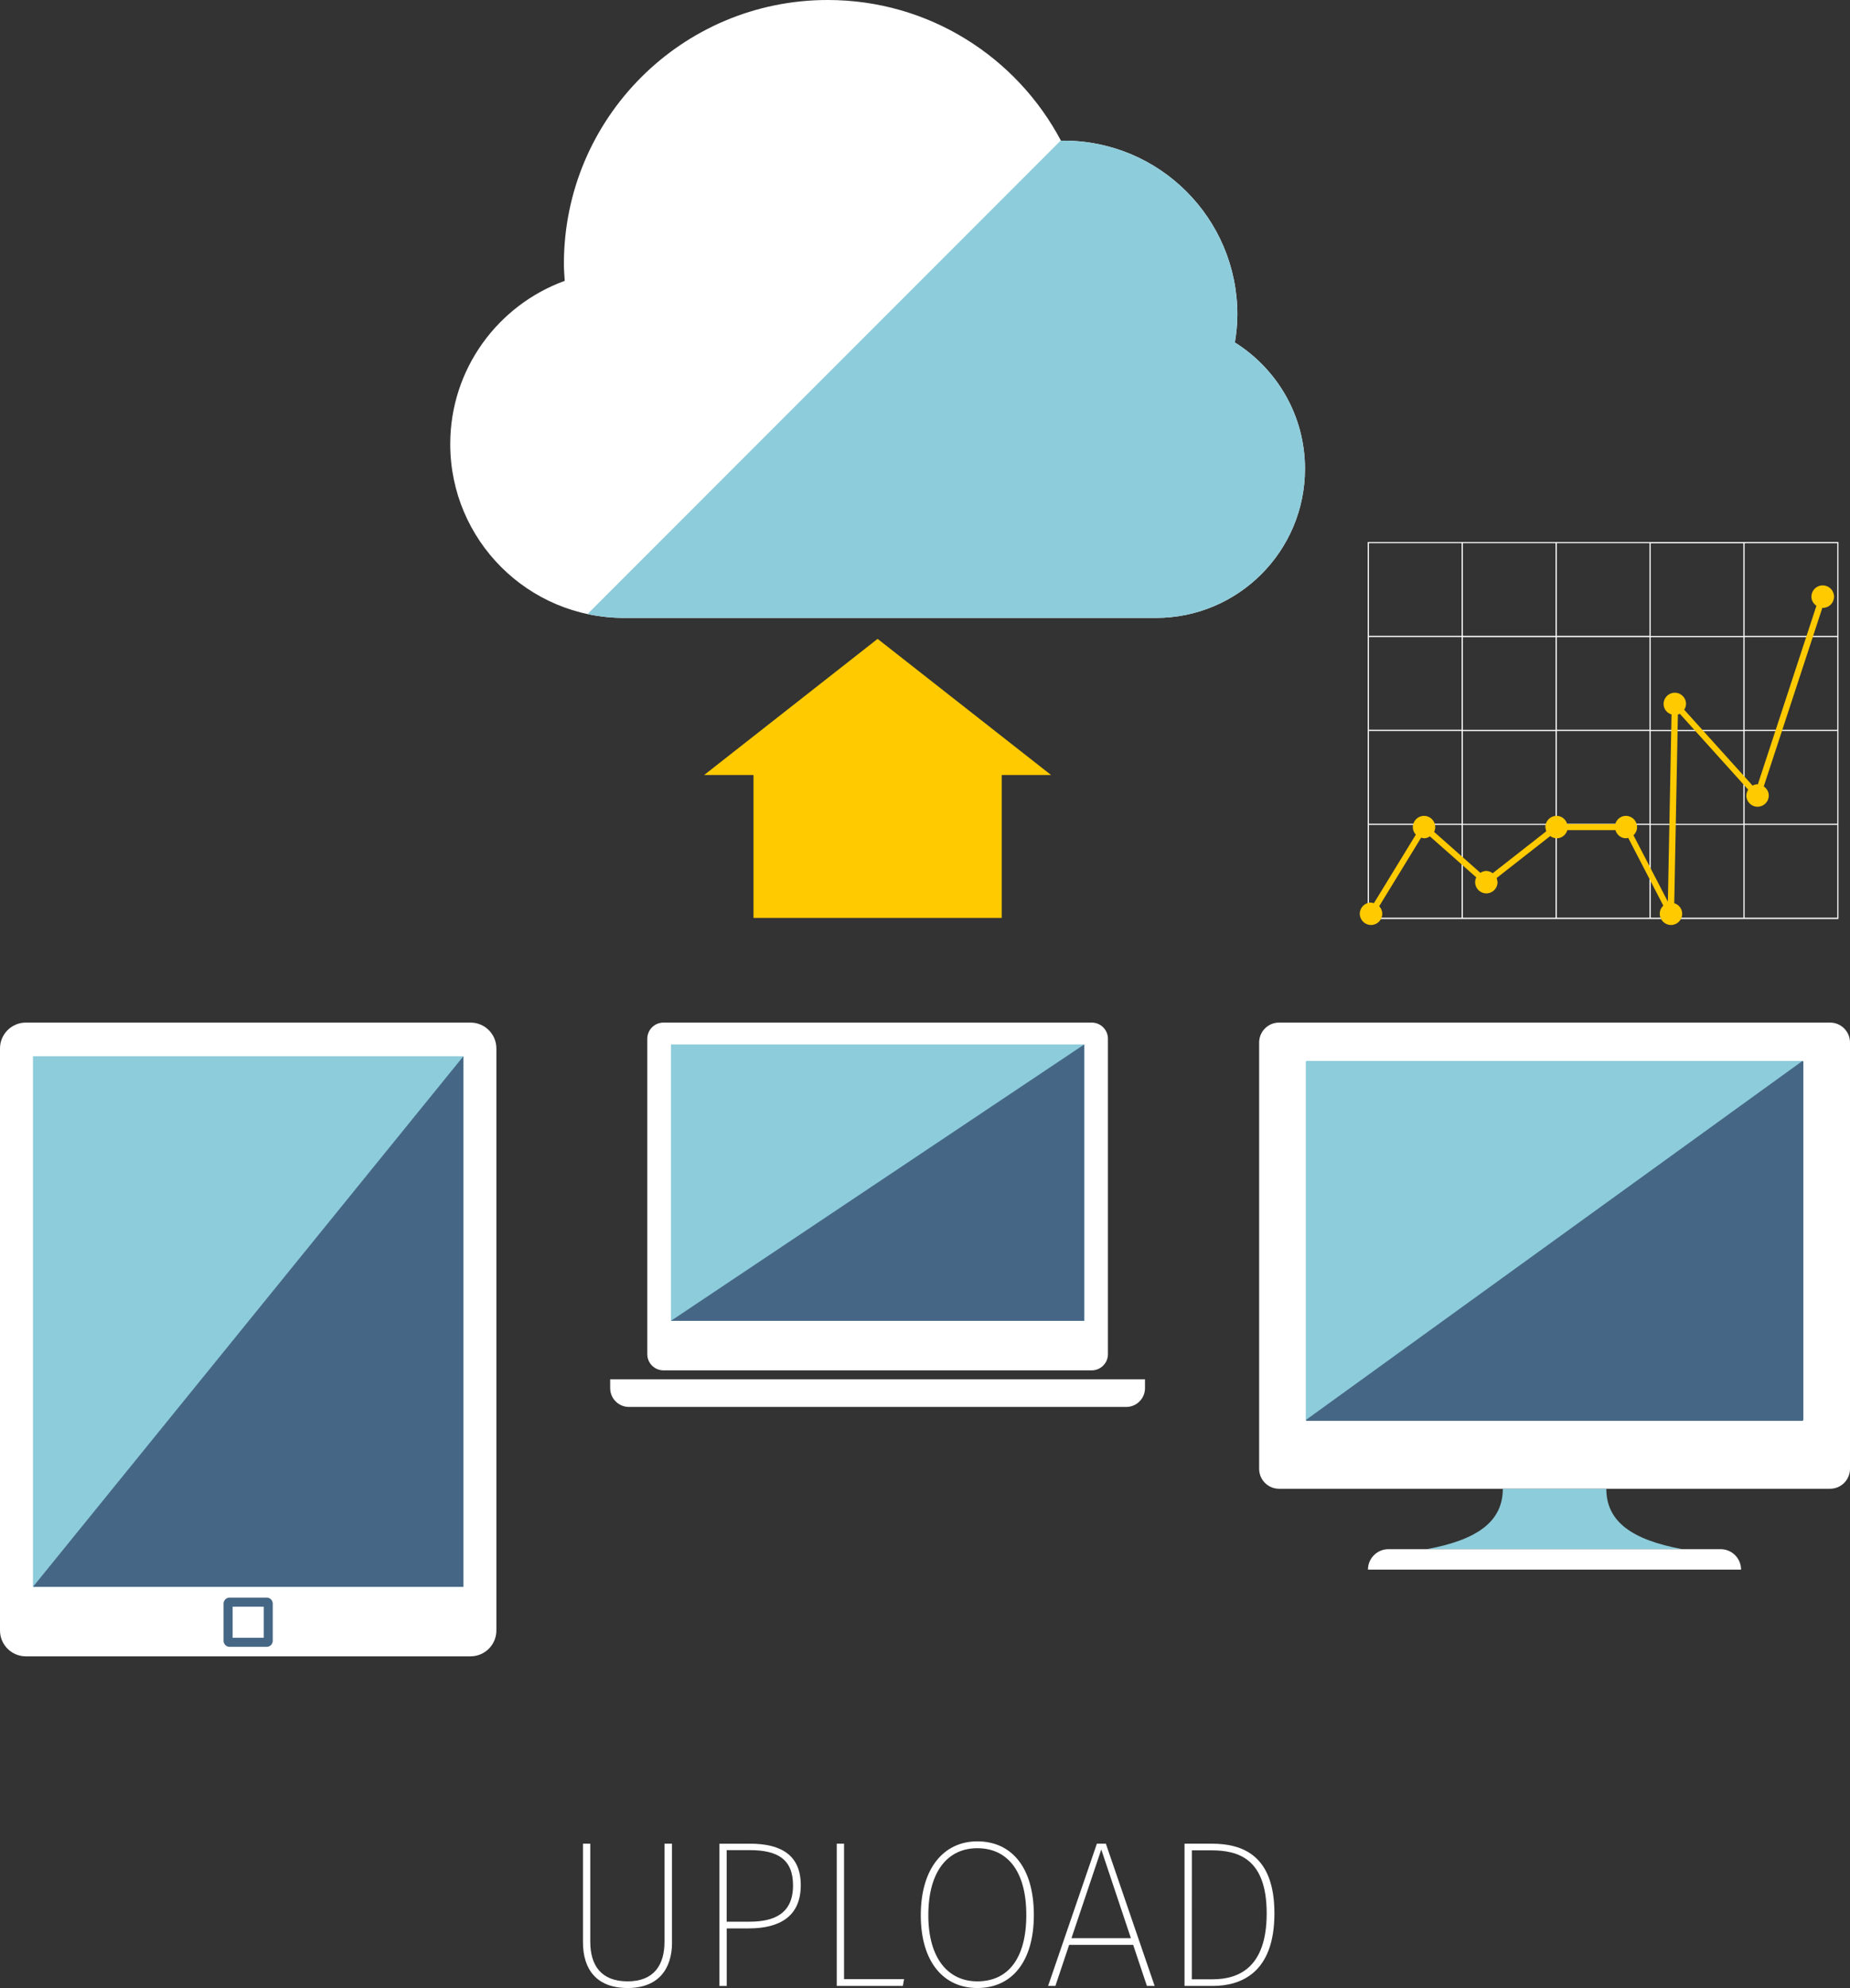 <?xml version="1.0" encoding="UTF-8" standalone="no"?>
<svg
   xmlns:dc="http://purl.org/dc/elements/1.1/"
   xmlns:cc="http://creativecommons.org/ns#"
   xmlns:rdf="http://www.w3.org/1999/02/22-rdf-syntax-ns#"
   xmlns:svg="http://www.w3.org/2000/svg"
   xmlns="http://www.w3.org/2000/svg"
   xmlns:sodipodi="http://sodipodi.sourceforge.net/DTD/sodipodi-0.dtd"
   xmlns:inkscape="http://www.inkscape.org/namespaces/inkscape"
   width="37.535mm"
   height="40.313mm"
   viewBox="0 0 37.535 40.313"
   version="1.1"
   id="svg890"
   inkscape:version="1.0.2 (e86c8708, 2021-01-15)"
   sodipodi:docname="nube.svg">
  <rect x="0" y="0" width="37.535" height="40.313" fill="#333333" stroke="none"/>
  <defs
     id="defs884" />
  <sodipodi:namedview
     id="base"
     pagecolor="#ffffff"
     bordercolor="#666666"
     borderopacity="1.0"
     inkscape:pageopacity="0.0"
     inkscape:pageshadow="2"
     inkscape:zoom="0.35"
     inkscape:cx="353.78928"
     inkscape:cy="513.32496"
     inkscape:document-units="mm"
     inkscape:current-layer="layer1"
     inkscape:document-rotation="0"
     showgrid="false"
     inkscape:window-width="1251"
     inkscape:window-height="979"
     inkscape:window-x="0"
     inkscape:window-y="23"
     inkscape:window-maximized="0" />
  <g
     inkscape:label="Capa 1"
     inkscape:groupmode="layer"
     id="layer1"
     transform="translate(-12.227,-12.349)">
    <path
       d="m 25.862,51.736 c 0,0.542 -0.279,0.926 -0.901,0.926 -0.635,0 -0.906,-0.385 -0.906,-0.926 v -2.001 h 0.148 v 1.988 c 0,0.478 0.22,0.804 0.757,0.804 0.537,0 0.749,-0.334 0.749,-0.804 v -1.988 h 0.152 v 2.001"
       style="fill:#ffffff;fill-opacity:1;fill-rule:nonzero;stroke:none;stroke-width:0.035"
       id="path304" />
    <path
       d="m 27.433,51.317 c 0.516,0 0.884,-0.173 0.884,-0.736 0,-0.529 -0.313,-0.715 -0.876,-0.715 h -0.47 v 1.451 z m 0.009,-1.582 c 0.656,0 1.032,0.25 1.032,0.842 0,0.639 -0.436,0.876 -1.054,0.876 h -0.448 v 1.168 h -0.148 v -2.885 h 0.618"
       style="fill:#ffffff;fill-opacity:1;fill-rule:nonzero;stroke:none;stroke-width:0.035"
       id="path306" />
    <path
       d="m 30.57,52.481 -0.025,0.139 h -1.341 v -2.885 h 0.148 v 2.746 h 1.219"
       style="fill:#ffffff;fill-opacity:1;fill-rule:nonzero;stroke:none;stroke-width:0.035"
       id="path308" />
    <path
       d="m 31.062,51.186 c 0,0.884 0.41,1.341 0.994,1.341 0.618,0 0.994,-0.457 0.994,-1.346 0,-0.909 -0.398,-1.354 -0.994,-1.354 -0.588,0 -0.994,0.453 -0.994,1.359 z m 2.141,-0.005 c 0,0.939 -0.44,1.481 -1.147,1.481 -0.681,0 -1.147,-0.525 -1.147,-1.476 0,-0.956 0.47,-1.498 1.147,-1.498 0.685,0 1.147,0.516 1.147,1.493"
       style="fill:#ffffff;fill-opacity:1;fill-rule:nonzero;stroke:none;stroke-width:0.035"
       id="path310" />
    <path
       d="m 34.571,49.853 -0.605,1.798 h 1.206 z m -0.652,1.934 -0.279,0.833 h -0.148 l 0.99,-2.885 h 0.182 l 0.99,2.885 h -0.157 l -0.279,-0.833 h -1.299"
       style="fill:#ffffff;fill-opacity:1;fill-rule:nonzero;stroke:none;stroke-width:0.035"
       id="path312" />
    <path
       d="m 36.408,52.485 h 0.423 c 0.533,0 1.096,-0.241 1.096,-1.337 0,-1.117 -0.584,-1.278 -1.125,-1.278 h -0.393 z m 0.402,-2.75 c 0.626,0 1.274,0.233 1.274,1.413 0,1.215 -0.685,1.472 -1.257,1.472 h -0.567 v -2.885 h 0.55"
       style="fill:#ffffff;fill-opacity:1;fill-rule:nonzero;stroke:none;stroke-width:0.035"
       id="path314" />
    <path
       d="m 12.751,45.936 c -0.289,0 -0.524,-0.235 -0.524,-0.524 V 33.609 c 0,-0.289 0.235,-0.524 0.524,-0.524 h 9.023 c 0.29,0 0.524,0.235 0.524,0.524 v 11.803 c 0,0.289 -0.235,0.524 -0.524,0.524 h -9.023"
       style="fill:#ffffff;fill-opacity:1;fill-rule:nonzero;stroke:none;stroke-width:0.035"
       id="path316" />
    <path
       d="M 12.896,44.527 V 33.767 h 8.733 v 10.76 h -8.733"
       style="fill:#8dccdb;fill-opacity:1;fill-rule:nonzero;stroke:none;stroke-width:0.035"
       id="path318" />
    <path
       d="M 12.896,44.527 21.629,33.767 V 44.527 Z"
       style="fill:#456785;fill-opacity:1;fill-rule:nonzero;stroke:none;stroke-width:0.035"
       id="path320" />
    <path
       d="M 17.639,45.743 H 16.885 c -0.068,0 -0.122,-0.055 -0.122,-0.122 v -0.754 c 0,-0.067 0.055,-0.122 0.122,-0.122 h 0.754 c 0.068,0 0.122,0.055 0.122,0.122 v 0.754 c 0,0.068 -0.055,0.122 -0.122,0.122"
       style="fill:#456785;fill-opacity:1;fill-rule:nonzero;stroke:none;stroke-width:0.035"
       id="path322" />
    <path
       d="m 16.947,45.56 v -0.631 h 0.631 v 0.631 h -0.631"
       style="fill:#ffffff;fill-opacity:1;fill-rule:nonzero;stroke:none;stroke-width:0.035"
       id="path324" />
    <path
       d="M 49.358,42.538 H 38.178 c -0.223,0 -0.404,-0.181 -0.404,-0.404 v -8.645 c 0,-0.223 0.181,-0.404 0.404,-0.404 h 11.18 c 0.223,0 0.404,0.181 0.404,0.404 v 8.645 c 0,0.223 -0.181,0.404 -0.404,0.404"
       style="fill:#ffffff;fill-opacity:1;fill-rule:nonzero;stroke:none;stroke-width:0.035"
       id="path326" />
    <path
       d="m 38.737,41.16 -0.016,-0.016 v -7.266 l 0.016,-0.016 h 10.062 l 0.016,0.016 v 7.266 l -0.016,0.016 H 38.737"
       style="fill:#8dccdb;fill-opacity:1;fill-rule:nonzero;stroke:none;stroke-width:0.035"
       id="path328" />
    <path
       d="m 38.737,41.16 -0.016,-0.016 10.078,-7.282 0.016,0.016 v 7.266 l -0.016,0.016 H 38.737"
       style="fill:#456785;fill-opacity:1;fill-rule:nonzero;stroke:none;stroke-width:0.035"
       id="path330" />
    <path
       d="m 44.817,42.538 h -2.099 c 0,0.663 -0.514,1.036 -1.547,1.226 h 2.597 2.597 c -1.033,-0.19 -1.547,-0.563 -1.547,-1.226"
       style="fill:#8dccdb;fill-opacity:1;fill-rule:nonzero;stroke:none;stroke-width:0.035"
       id="path332" />
    <path
       d="m 47.552,44.178 c 0,-0.229 -0.186,-0.415 -0.415,-0.415 h -6.74 c -0.229,0 -0.415,0.186 -0.415,0.415 h 7.569"
       style="fill:#ffffff;fill-opacity:1;fill-rule:nonzero;stroke:none;stroke-width:0.035"
       id="path334" />
    <path
       d="m 37.282,19.294 c 0.03,-0.185 0.05,-0.374 0.05,-0.568 0,-1.947 -1.578,-3.525 -3.524,-3.525 l -0.054,0.003 c -0.898,-1.697 -2.679,-2.855 -4.733,-2.855 -2.957,0 -5.353,2.397 -5.353,5.353 0,0.115 0.01,0.229 0.017,0.342 -1.354,0.492 -2.323,1.786 -2.323,3.31 0,1.947 1.578,3.525 3.524,3.525 h 10.794 c 1.67,0 3.024,-1.354 3.024,-3.024 0,-1.081 -0.569,-2.026 -1.422,-2.561"
       style="fill:#ffffff;fill-opacity:1;fill-rule:nonzero;stroke:none;stroke-width:0.035"
       id="path336" />
    <path
       d="m 24.886,24.879 h 10.794 c 1.67,0 3.024,-1.354 3.024,-3.024 0,-1.081 -0.569,-2.026 -1.422,-2.561 0.03,-0.185 0.05,-0.374 0.05,-0.568 0,-1.947 -1.578,-3.525 -3.524,-3.525 l -0.054,0.003 -0.004,-0.007 -9.602,9.603 c 0.239,0.051 0.485,0.079 0.739,0.079"
       style="fill:#8dccdb;fill-opacity:1;fill-rule:nonzero;stroke:none;stroke-width:0.035"
       id="path338" />
    <path
       d="m 33.553,28.065 -3.52,-2.761 -3.52,2.761 h 1.002 v 2.897 h 5.036 v -2.897 h 1.002"
       style="fill:#ffca00;fill-opacity:1;fill-rule:nonzero;stroke:none;stroke-width:0.035"
       id="path340" />
    <path
       d="m 34.706,39.809 c 0,0.181 -0.147,0.328 -0.328,0.328 h -8.69 c -0.181,0 -0.328,-0.147 -0.328,-0.328 v -6.396 c 0,-0.181 0.147,-0.328 0.328,-0.328 h 8.69 c 0.181,0 0.328,0.147 0.328,0.328 v 6.396"
       style="fill:#ffffff;fill-opacity:1;fill-rule:nonzero;stroke:none;stroke-width:0.035"
       id="path342" />
    <path
       d="m 34.226,39.133 h -8.386 v -5.605 h 8.386 v 5.605"
       style="fill:#8dccdb;fill-opacity:1;fill-rule:nonzero;stroke:none;stroke-width:0.035"
       id="path344" />
    <path
       d="m 34.226,39.133 h -8.386 l 8.386,-5.605 z"
       style="fill:#456785;fill-opacity:1;fill-rule:nonzero;stroke:none;stroke-width:0.035"
       id="path346" />
    <path
       d="m 24.607,40.318 v 0.18 c 0,0.211 0.171,0.381 0.381,0.381 H 35.077 c 0.21,0 0.381,-0.17 0.381,-0.381 V 40.318 H 24.607"
       style="fill:#ffffff;fill-opacity:1;fill-rule:nonzero;stroke:none;stroke-width:0.035"
       id="path348" />
    <path
       d="m 47.623,25.243 v -1.88 h 1.881 v 1.88 z m 1.881,1.905 H 47.623 v -1.88 h 1.881 z m 0,1.905 H 47.623 v -1.881 h 1.881 z m 0,1.905 H 47.623 v -1.881 h 1.881 z m -1.905,0 h -1.881 v -1.881 h 1.881 z m -1.906,0 h -1.88 v -1.881 h 1.88 z m -1.905,0 h -1.881 v -1.881 h 1.881 z m -1.906,0 h -1.88 v -1.881 h 1.88 z m -1.88,-3.786 h 1.88 v 1.881 h -1.88 z m 0,-1.905 h 1.88 v 1.88 h -1.88 z m 0,-1.905 h 1.88 v 1.88 h -1.88 z m 1.905,0 h 1.881 v 1.88 h -1.881 z m 1.906,0 h 1.88 v 1.88 h -1.88 z m 0,3.81 h 1.88 v 1.881 h -1.88 z m 1.88,-0.025 H 43.813 V 25.269 H 45.693 Z M 41.907,25.269 h 1.881 v 1.88 h -1.881 z m 0,1.905 h 1.881 v 1.881 h -1.881 z m 5.691,1.881 H 45.717 V 27.174 h 1.881 z m 0,-1.905 H 45.717 V 25.269 h 1.881 z m -1.881,-3.785 h 1.881 v 1.88 h -1.881 z m 1.906,-0.025 h -7.646 v 7.645 h 9.55 v -1.905 -0.025 -1.881 -0.025 -1.88 -0.025 -1.905 H 47.623"
       style="fill:#ffffff;fill-opacity:1;fill-rule:nonzero;stroke:none;stroke-width:0.035"
       id="path350" />
    <path
       d="m 49.206,24.22 c -0.125,0 -0.227,0.102 -0.227,0.228 0,0.078 0.042,0.144 0.102,0.185 l -1.189,3.622 -0.009,-0.002 c -0.036,0 -0.068,0.011 -0.099,0.025 l -1.386,-1.537 c 0.022,-0.035 0.037,-0.074 0.037,-0.118 0,-0.126 -0.101,-0.227 -0.228,-0.227 -0.125,0 -0.227,0.102 -0.227,0.227 0,0.103 0.068,0.186 0.161,0.214 l -0.074,3.796 -0.698,-1.347 c 0.044,-0.041 0.073,-0.099 0.073,-0.165 0,-0.126 -0.102,-0.228 -0.227,-0.228 -0.104,0 -0.188,0.071 -0.216,0.166 h -0.975 c -0.027,-0.095 -0.111,-0.166 -0.216,-0.166 -0.125,0 -0.227,0.102 -0.227,0.228 l 0.017,0.086 -1.085,0.849 c -0.038,-0.027 -0.081,-0.046 -0.131,-0.046 -0.045,0 -0.084,0.016 -0.12,0.038 l -0.938,-0.83 c 0.014,-0.03 0.023,-0.062 0.023,-0.097 0,-0.126 -0.102,-0.228 -0.227,-0.228 -0.126,0 -0.228,0.102 -0.228,0.228 0,0.059 0.024,0.113 0.061,0.153 l -0.85,1.389 -0.059,-0.012 c -0.126,0 -0.228,0.102 -0.228,0.227 0,0.126 0.102,0.228 0.228,0.228 0.126,0 0.228,-0.102 0.228,-0.228 0,-0.06 -0.024,-0.113 -0.062,-0.153 l 0.85,-1.389 0.06,0.012 c 0.045,0 0.084,-0.016 0.119,-0.039 L 42.179,30.14 c -0.014,0.03 -0.023,0.062 -0.023,0.098 0,0.125 0.101,0.227 0.227,0.227 0.126,0 0.228,-0.102 0.228,-0.227 l -0.017,-0.086 1.086,-0.85 c 0.037,0.027 0.081,0.046 0.131,0.046 0.104,0 0.188,-0.071 0.216,-0.165 h 0.976 c 0.028,0.095 0.111,0.165 0.216,0.165 l 0.043,-0.009 0.712,1.374 c -0.044,0.042 -0.072,0.099 -0.072,0.165 0,0.126 0.102,0.228 0.228,0.228 0.126,0 0.227,-0.102 0.227,-0.228 0,-0.102 -0.068,-0.185 -0.161,-0.214 l 0.074,-3.826 0.041,-0.013 1.386,1.537 c -0.022,0.035 -0.038,0.074 -0.038,0.119 0,0.126 0.102,0.227 0.227,0.227 0.126,0 0.228,-0.102 0.228,-0.227 0,-0.078 -0.042,-0.144 -0.102,-0.185 l 1.189,-3.622 0.009,0.002 c 0.126,0 0.228,-0.102 0.228,-0.228 0,-0.126 -0.102,-0.228 -0.228,-0.228"
       style="fill:#ffca00;fill-opacity:1;fill-rule:nonzero;stroke:none;stroke-width:0.035"
       id="path352" />
  </g>
</svg>
